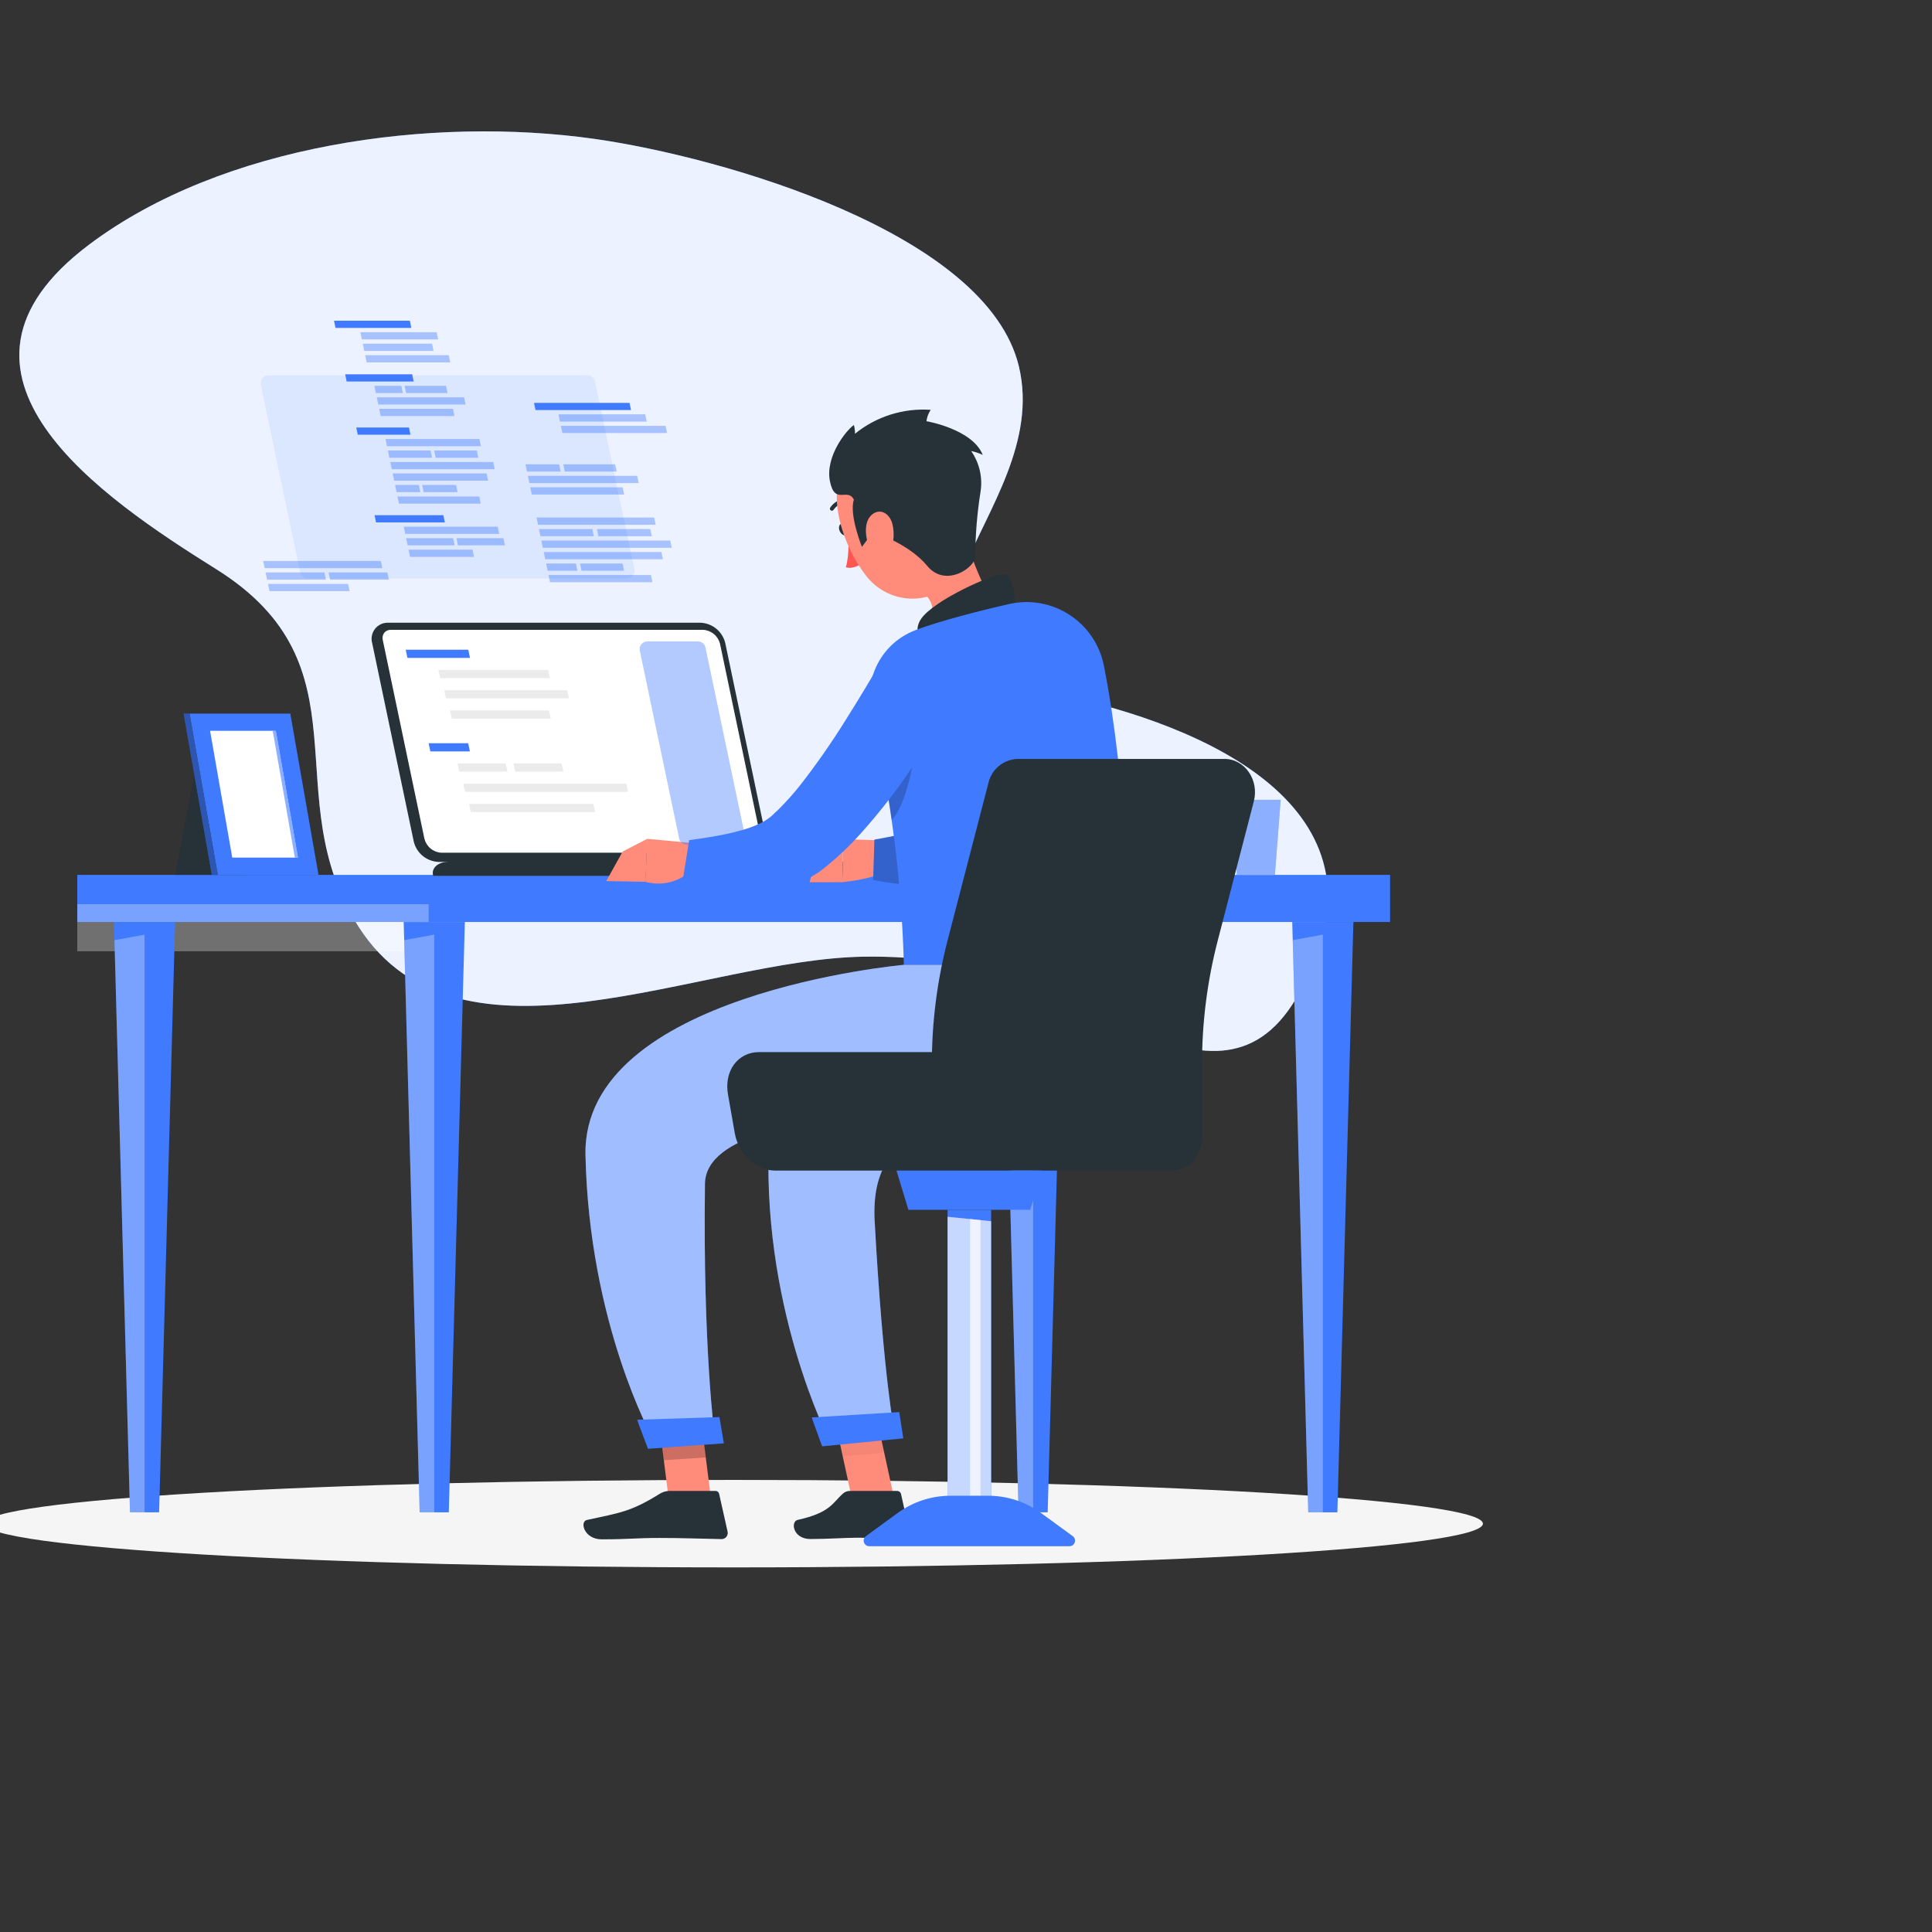 <svg width="500" height="500" viewBox="0 0 500 500" fill="none" xmlns="http://www.w3.org/2000/svg">
<rect x="0" y="0" width="500" height="500" fill="#333333" stroke="none"/>
<g id="programmer_desk 1" clip-path="url(#clip0)">
<g id="svg-backdrop-cloud">
<path id="Vector" d="M223.602 247.587C181.332 248.187 118.832 280.497 92.812 239.847C70.992 205.767 96.192 172.387 55.812 147.207C26.442 128.847 -21.298 96.667 23.032 63.327C57.702 37.247 111.872 30.007 153.862 35.947C186.862 40.647 255.392 60.207 263.682 94.807C273.002 133.697 212.582 165.807 277.182 180.457C316.052 189.267 362.932 211.827 335.462 258.347C324.632 276.697 309.182 273.507 292.812 266.277C268.702 255.637 252.702 247.177 223.602 247.587Z" fill="#407BFF"/>
<path id="Vector_2" opacity="0.9" d="M223.602 247.587C181.332 248.187 118.832 280.497 92.812 239.847C70.992 205.767 96.192 172.387 55.812 147.207C26.442 128.847 -21.298 96.667 23.032 63.327C57.702 37.247 111.872 30.007 153.862 35.947C186.862 40.647 255.392 60.207 263.682 94.807C273.002 133.697 212.582 165.807 277.182 180.457C316.052 189.267 362.932 211.827 335.462 258.347C324.632 276.697 309.182 273.507 292.812 266.277C268.702 255.637 252.702 247.177 223.602 247.587Z" fill="white"/>
</g>
<g id="svg-table-floor">
<path id="freepik  path  inject 2" d="M189.89 405.64C296.972 405.64 383.78 400.572 383.78 394.32C383.78 388.068 296.972 383 189.89 383C82.808 383 -4 388.068 -4 394.32C-4 400.572 82.808 405.64 189.89 405.64Z" fill="#F5F5F5"/>
</g>
<g id="svg-table">
<path id="Vector_3" d="M359.75 226.42H20V238.61H359.75V226.42Z" fill="#407BFF"/>
<path id="Vector_4" opacity="0.3" d="M110.93 234H20V246.19H110.93V234Z" fill="white"/>
<path id="Vector_5" d="M112.38 238.61H104.47L108.61 391.39H112.38H116.15L120.3 238.61H112.38Z" fill="#407BFF"/>
<path id="Vector_6" opacity="0.3" d="M108.61 391.39H112.38V241.89L104.6 243.31L108.61 391.39Z" fill="white"/>
<path id="Vector_7" d="M37.41 238.61H29.5L33.64 391.39H37.41H41.18L45.32 238.61H37.41Z" fill="#407BFF"/>
<path id="Vector_8" opacity="0.3" d="M33.64 391.39H37.41V241.89L29.62 243.31L33.64 391.39Z" fill="white"/>
<path id="Vector_9" d="M342.34 238.61H334.43L338.57 391.39H342.34H346.11L350.26 238.61H342.34Z" fill="#407BFF"/>
<path id="Vector_10" opacity="0.3" d="M338.57 391.39H342.34V241.89L334.56 243.31L338.57 391.39Z" fill="white"/>
<path id="Vector_11" d="M267.37 238.61H259.46L263.6 391.39H267.37H271.14L275.28 238.61H267.37Z" fill="#407BFF"/>
<path id="Vector_12" opacity="0.3" d="M263.6 391.39H267.37V241.89L259.59 243.31L263.6 391.39Z" fill="white"/>
<path id="Vector_13" d="M181.27 161.16H100.49C99.834 161.134 99.182 161.264 98.586 161.538C97.99 161.812 97.468 162.224 97.061 162.738C96.654 163.253 96.375 163.857 96.246 164.5C96.118 165.144 96.143 165.808 96.32 166.44L107.08 217.79C107.426 219.242 108.236 220.542 109.388 221.493C110.539 222.444 111.968 222.994 113.46 223.06H194.3C194.954 223.085 195.606 222.956 196.201 222.682C196.796 222.408 197.318 221.998 197.724 221.484C198.13 220.971 198.41 220.369 198.539 219.727C198.669 219.085 198.645 218.421 198.47 217.79L187.7 166.44C187.353 164.978 186.537 163.67 185.375 162.716C184.214 161.762 182.772 161.216 181.27 161.16V161.16Z" fill="#263238"/>
<path id="Vector_14" d="M222.645 223H116.285C113.385 223 111.505 224.65 112.115 226.67H229.025C228.425 224.65 225.545 223 222.645 223Z" fill="#263238"/>
<path id="Vector_15" opacity="0.1" d="M77.7 148.18L67.49 99.52C67.434 99.233 67.442 98.936 67.514 98.652C67.585 98.368 67.718 98.103 67.903 97.876C68.088 97.649 68.321 97.466 68.585 97.338C68.849 97.211 69.137 97.144 69.43 97.14H152.03C152.483 97.143 152.922 97.3 153.275 97.585C153.627 97.871 153.873 98.267 153.97 98.71L164.18 147.33C164.237 147.618 164.23 147.916 164.16 148.201C164.089 148.486 163.956 148.752 163.771 148.981C163.586 149.209 163.353 149.393 163.088 149.521C162.823 149.649 162.534 149.717 162.24 149.72H79.64C79.191 149.719 78.755 149.566 78.403 149.286C78.051 149.007 77.803 148.617 77.7 148.18V148.18Z" fill="#407BFF"/>
<path id="Vector_16" d="M107.06 98.74H89.72L89.33 96.87H106.67L107.06 98.74Z" fill="#407BFF"/>
<path id="Vector_17" opacity="0.4" d="M104.24 101.72H97.28L96.89 99.85H103.85L104.24 101.72Z" fill="#407BFF"/>
<path id="Vector_18" opacity="0.4" d="M115.82 101.72H105.1L104.71 99.85H115.43L115.82 101.72Z" fill="#407BFF"/>
<path id="Vector_19" opacity="0.4" d="M120.49 104.69H97.9L97.51 102.82H120.11L120.49 104.69Z" fill="#407BFF"/>
<path id="Vector_20" opacity="0.4" d="M117.62 107.67H98.52L98.13 105.8H117.23L117.62 107.67Z" fill="#407BFF"/>
<path id="Vector_21" opacity="0.4" d="M130.29 139.28H118.13L118.52 141.14H130.68L130.29 139.28Z" fill="#407BFF"/>
<path id="Vector_22" d="M115.13 135.2H97.32L96.93 133.33H114.74L115.13 135.2Z" fill="#407BFF"/>
<path id="Vector_23" opacity="0.4" d="M122.29 142.25H105.73L106.12 144.12H122.68L122.29 142.25Z" fill="#407BFF"/>
<path id="Vector_24" opacity="0.4" d="M117.27 139.28H105.11L105.5 141.14H117.66L117.27 139.28Z" fill="#407BFF"/>
<path id="Vector_25" opacity="0.4" d="M128.81 136.3H104.49L104.88 138.17H129.2L128.81 136.3Z" fill="#407BFF"/>
<path id="Vector_26" d="M106.45 84.86H86.83L86.44 83H106.06L106.45 84.86Z" fill="#407BFF"/>
<path id="Vector_27" opacity="0.4" d="M116.14 91.92H94.5L94.89 93.79H116.52L116.14 91.92Z" fill="#407BFF"/>
<path id="Vector_28" opacity="0.4" d="M111.81 88.95H93.88L94.27 90.81H112.2L111.81 88.95Z" fill="#407BFF"/>
<path id="Vector_29" opacity="0.4" d="M113 85.97H93.26L93.65 87.84H113.39L113 85.97Z" fill="#407BFF"/>
<path id="Vector_30" d="M106.23 112.51H92.59L92.2 110.64H105.84L106.23 112.51Z" fill="#407BFF"/>
<path id="Vector_31" opacity="0.4" d="M127.65 119.56H101L101.39 121.43H128.03L127.65 119.56Z" fill="#407BFF"/>
<path id="Vector_32" opacity="0.4" d="M111.42 116.59H100.38L100.77 118.46H111.81L111.42 116.59Z" fill="#407BFF"/>
<path id="Vector_33" opacity="0.4" d="M123.4 116.59H112.36L112.75 118.46H123.79L123.4 116.59Z" fill="#407BFF"/>
<path id="Vector_34" opacity="0.4" d="M124.08 113.61H99.76L100.15 115.48H124.46L124.08 113.61Z" fill="#407BFF"/>
<path id="Vector_35" opacity="0.4" d="M124.03 128.49H102.86L103.25 130.35H124.42L124.03 128.49Z" fill="#407BFF"/>
<path id="Vector_36" opacity="0.4" d="M108.4 125.51H102.24L102.63 127.38H108.78L108.4 125.51Z" fill="#407BFF"/>
<path id="Vector_37" opacity="0.4" d="M118.03 125.51H109.24L109.63 127.38H118.42L118.03 125.51Z" fill="#407BFF"/>
<path id="Vector_38" opacity="0.4" d="M125.94 122.54H101.62L102.01 124.4H126.33L125.94 122.54Z" fill="#407BFF"/>
<path id="Vector_39" opacity="0.4" d="M145.09 122.04H136.38L135.99 120.17H144.71L145.09 122.04Z" fill="#407BFF"/>
<path id="Vector_40" opacity="0.4" d="M159.59 122.04H146.17L145.78 120.17H159.2L159.59 122.04Z" fill="#407BFF"/>
<path id="Vector_41" opacity="0.4" d="M165.29 125.02H137L136.61 123.15H164.9L165.29 125.02Z" fill="#407BFF"/>
<path id="Vector_42" opacity="0.4" d="M161.53 127.99H137.62L137.23 126.12H161.14L161.53 127.99Z" fill="#407BFF"/>
<path id="Vector_43" opacity="0.4" d="M172.24 110.21H145.15L145.54 112.07H172.63L172.24 110.21Z" fill="#407BFF"/>
<path id="Vector_44" opacity="0.4" d="M166.98 107.23H144.53L144.92 109.1H167.36L166.98 107.23Z" fill="#407BFF"/>
<path id="Vector_45" d="M162.92 104.26H138.2L138.59 106.12H163.31L162.92 104.26Z" fill="#407BFF"/>
<path id="Vector_46" opacity="0.4" d="M173.46 139.89H140.1L140.49 141.76H173.85L173.46 139.89Z" fill="#407BFF"/>
<path id="Vector_47" opacity="0.4" d="M153.3 136.92H139.48L139.87 138.78H153.69L153.3 136.92Z" fill="#407BFF"/>
<path id="Vector_48" opacity="0.4" d="M168.3 136.92H154.48L154.87 138.78H168.69L168.3 136.92Z" fill="#407BFF"/>
<path id="Vector_49" opacity="0.4" d="M169.3 133.94H138.86L139.25 135.81H169.69L169.3 133.94Z" fill="#407BFF"/>
<path id="Vector_50" opacity="0.4" d="M168.46 148.81H141.96L142.35 150.68H168.85L168.46 148.81Z" fill="#407BFF"/>
<path id="Vector_51" opacity="0.4" d="M149.05 145.84H141.34L141.73 147.71H149.44L149.05 145.84Z" fill="#407BFF"/>
<path id="Vector_52" opacity="0.4" d="M161.11 145.84H150.11L150.5 147.71H161.5L161.11 145.84Z" fill="#407BFF"/>
<path id="Vector_53" opacity="0.4" d="M171.17 142.86H140.72L141.11 144.73H171.55L171.17 142.86Z" fill="#407BFF"/>
<path id="Vector_54" opacity="0.4" d="M90.09 151.12H69.35L69.74 152.99H90.48L90.09 151.12Z" fill="#407BFF"/>
<path id="Vector_55" opacity="0.4" d="M83.96 148.15H68.73L69.12 150.01H84.34L83.96 148.15Z" fill="#407BFF"/>
<path id="Vector_56" opacity="0.4" d="M100.25 148.15H85.03L85.42 150.01H100.65L100.25 148.15Z" fill="#407BFF"/>
<path id="Vector_57" opacity="0.4" d="M98.56 145.17H68.11L68.5 147.04H98.94L98.56 145.17Z" fill="#407BFF"/>
<path id="Vector_58" d="M331.44 206.99H318.6L320.1 226.42H329.94L331.44 206.99Z" fill="#407BFF"/>
<path id="Vector_59" opacity="0.4" d="M331.44 206.99H318.6L320.1 226.42H329.94L331.44 206.99Z" fill="white"/>
<path id="Vector_60" d="M51.62 193.5H70.08L63.78 226.42H45.32L51.62 193.5Z" fill="#263238"/>
<path id="Vector_61" d="M75.13 184.68H49.06L56.36 226.42H82.43L75.13 184.68Z" fill="#407BFF"/>
<path id="Vector_62" d="M47.52 184.68H49.06L56.36 226.42H54.82L47.52 184.68Z" fill="#407BFF"/>
<path id="Vector_63" opacity="0.3" d="M47.52 184.68H49.06L56.36 226.42H54.82L47.52 184.68Z" fill="black"/>
<path id="Vector_64" d="M60.11 221.95L54.37 189.14H71.39L77.12 221.95H60.11Z" fill="white"/>
<path id="Vector_65" opacity="0.6" d="M76.31 221.95L70.58 189.14H71.39L77.12 221.95H76.31Z" fill="#407BFF"/>
</g>
<path id="svg-screen" d="M114.162 220.683C113.154 220.615 112.194 220.23 111.418 219.583C110.642 218.937 110.09 218.061 109.842 217.083L99.082 165.733C98.99 165.393 98.975 165.037 99.039 164.69C99.103 164.344 99.244 164.017 99.452 163.733C99.667 163.489 99.934 163.297 100.234 163.171C100.533 163.044 100.857 162.987 101.182 163.003H182.022C183.029 163.071 183.99 163.455 184.766 164.102C185.542 164.748 186.093 165.624 186.342 166.603L197.102 217.953C197.194 218.292 197.208 218.648 197.144 218.995C197.08 219.341 196.939 219.668 196.732 219.953C196.518 220.198 196.251 220.391 195.951 220.517C195.651 220.644 195.327 220.7 195.002 220.683H114.162Z" fill="white"/>
<g id="svg-person">
<path id="Vector_66" d="M219.244 136.598C219.614 137.398 219.494 138.248 218.964 138.488C218.434 138.728 217.714 138.278 217.344 137.488C216.974 136.698 217.104 135.838 217.624 135.598C218.144 135.358 218.874 135.758 219.244 136.598Z" fill="#263238"/>
<path id="Vector_67" d="M219.564 138.178C219.564 138.178 219.884 143.638 218.904 146.798C220.904 147.468 223.064 145.798 223.064 145.798L219.564 138.178Z" fill="#FF5652"/>
<path id="Vector_68" d="M219.344 129.988C219.259 130.059 219.154 130.101 219.044 130.108C218.393 130.126 217.755 130.297 217.184 130.608C216.612 130.919 216.122 131.361 215.754 131.898C215.721 131.96 215.676 132.014 215.622 132.058C215.567 132.102 215.505 132.134 215.438 132.153C215.371 132.173 215.301 132.178 215.231 132.17C215.162 132.161 215.095 132.139 215.035 132.104C214.974 132.069 214.922 132.022 214.88 131.966C214.838 131.911 214.807 131.847 214.791 131.78C214.774 131.712 214.771 131.641 214.781 131.573C214.792 131.504 214.817 131.438 214.854 131.378C215.307 130.691 215.918 130.122 216.637 129.72C217.356 129.318 218.161 129.095 218.984 129.068C219.093 129.062 219.201 129.091 219.294 129.15C219.386 129.209 219.457 129.296 219.497 129.398C219.537 129.5 219.543 129.612 219.516 129.718C219.488 129.824 219.428 129.919 219.344 129.988V129.988Z" fill="#263238"/>
<path id="Vector_69" d="M248.694 135.358C251.784 146.058 255.234 154.358 259.444 159.098C259.444 159.098 259.524 167.508 245.194 171.508C229.434 175.908 235.474 165.788 235.474 165.788C243.474 161.338 242.714 154.618 236.694 152.058L248.694 135.358Z" fill="#FF8B7B"/>
<path id="Vector_70" d="M262.784 157.048C262.504 153.138 262.134 148.678 259.724 148.558C257.064 148.438 241.664 155.318 238.374 160.168C235.084 165.018 241.514 169.768 241.514 169.768L262.784 157.048Z" fill="#263238"/>
<path id="Vector_71" d="M231.264 217.598L217.964 217.158L218.204 228.298C218.204 228.298 229.804 227.098 230.314 224.048L231.264 217.598Z" fill="#FF8B7B"/>
<path id="Vector_72" d="M210.934 222.628L209.534 228.328L218.204 228.308L217.964 217.168L210.934 222.628Z" fill="#FF8B7B"/>
<path id="Vector_73" d="M284.644 171.308L284.364 174.168C284.274 175.088 284.154 175.988 284.034 176.898C283.804 178.708 283.514 180.518 283.204 182.318C282.604 185.928 281.824 189.518 280.924 193.128C280.009 196.808 278.901 200.436 277.604 203.998C276.914 205.828 276.194 207.658 275.334 209.518C274.467 211.47 273.464 213.357 272.334 215.168C272.064 215.638 271.724 216.168 271.394 216.608C271.064 217.048 270.744 217.608 270.394 218.068C270.044 218.528 269.674 219.068 269.214 219.538L268.564 220.278C268.331 220.551 268.084 220.812 267.824 221.058C265.819 223.021 263.47 224.598 260.894 225.708C256.941 227.404 252.747 228.467 248.464 228.858C246.514 229.088 244.584 229.178 242.694 229.228C240.804 229.278 238.914 229.228 237.054 229.128C235.194 229.028 233.354 228.868 231.524 228.648C229.694 228.428 227.914 228.138 225.974 227.748L226.294 217.298C232.679 216.182 238.99 214.679 245.194 212.798C246.573 212.35 247.929 211.829 249.254 211.238C250.382 210.762 251.46 210.176 252.474 209.488C253.063 209.134 253.562 208.648 253.934 208.068L254.224 207.608C254.358 207.412 254.482 207.208 254.594 206.998C254.736 206.769 254.866 206.532 254.984 206.288C255.114 206.028 255.254 205.788 255.384 205.498C256.558 202.934 257.525 200.278 258.274 197.558C259.094 194.618 259.864 191.558 260.484 188.388C261.104 185.218 261.704 182.018 262.254 178.788L263.014 173.928L263.704 169.198L284.644 171.308Z" fill="#407BFF"/>
<path id="Vector_74" opacity="0.2" d="M284.644 171.308L284.364 174.168C284.274 175.088 284.154 175.988 284.034 176.898C283.804 178.708 283.514 180.518 283.204 182.318C282.604 185.928 281.824 189.518 280.924 193.128C280.009 196.808 278.901 200.436 277.604 203.998C276.914 205.828 276.194 207.658 275.334 209.518C274.467 211.47 273.464 213.357 272.334 215.168C272.064 215.638 271.724 216.168 271.394 216.608C271.064 217.048 270.744 217.608 270.394 218.068C270.044 218.528 269.674 219.068 269.214 219.538L268.564 220.278C268.331 220.551 268.084 220.812 267.824 221.058C265.819 223.021 263.47 224.598 260.894 225.708C256.941 227.404 252.747 228.467 248.464 228.858C246.514 229.088 244.584 229.178 242.694 229.228C240.804 229.278 238.914 229.228 237.054 229.128C235.194 229.028 233.354 228.868 231.524 228.648C229.694 228.428 227.914 228.138 225.974 227.748L226.294 217.298C232.679 216.182 238.99 214.679 245.194 212.798C246.573 212.35 247.929 211.829 249.254 211.238C250.382 210.762 251.46 210.176 252.474 209.488C253.063 209.134 253.562 208.648 253.934 208.068L254.224 207.608C254.358 207.412 254.482 207.208 254.594 206.998C254.736 206.769 254.866 206.532 254.984 206.288C255.114 206.028 255.254 205.788 255.384 205.498C256.558 202.934 257.525 200.278 258.274 197.558C259.094 194.618 259.864 191.558 260.484 188.388C261.104 185.218 261.704 182.018 262.254 178.788L263.014 173.928L263.704 169.198L284.644 171.308Z" fill="black"/>
<path id="Vector_75" d="M225.594 184.598C230.552 205.977 233.343 227.8 233.924 249.738H292.474C292.794 242.508 291.574 201.738 285.684 172.288C285.161 169.621 284.11 167.085 282.593 164.829C281.077 162.574 279.124 160.644 276.851 159.153C274.578 157.663 272.03 156.641 269.357 156.149C266.683 155.657 263.938 155.705 261.284 156.288L261.004 156.358C253.694 158.018 243.204 160.698 237.004 163.048L236.754 163.148C232.607 164.761 229.189 167.826 227.135 171.772C225.082 175.719 224.534 180.278 225.594 184.598V184.598Z" fill="#407BFF"/>
<path id="Vector_76" opacity="0.2" d="M229.404 203.298C229.864 206.108 230.334 209.088 230.764 212.208C235.554 207.208 237.074 191.888 237.074 191.888L229.404 203.298Z" fill="black"/>
<path id="Vector_77" d="M180.764 218.328L167.474 217.088L167.034 228.218C169.23 228.825 171.551 228.818 173.744 228.199C175.936 227.581 177.918 226.373 179.474 224.708L180.764 218.328Z" fill="#FF8B7B"/>
<path id="Vector_78" d="M161.154 220.368L156.894 228.018L167.074 228.218L167.514 217.088L161.154 220.368Z" fill="#FF8B7B"/>
<path id="Vector_79" d="M247.564 179.468C246.644 181.218 245.824 182.768 244.904 184.368C243.984 185.968 243.104 187.528 242.154 189.078C240.274 192.198 238.324 195.258 236.264 198.288C232.128 204.493 227.546 210.389 222.554 215.928C219.88 218.911 216.975 221.676 213.864 224.198C213.474 224.528 213.014 224.848 212.584 225.198C212.154 225.548 211.774 225.828 211.134 226.198C210.494 226.568 209.954 226.938 209.374 227.258C208.794 227.578 208.194 227.868 207.604 228.128C205.398 229.086 203.089 229.787 200.724 230.218C196.586 230.916 192.369 231.01 188.204 230.498C186.253 230.275 184.317 229.941 182.404 229.498C181.45 229.278 180.51 229.028 179.584 228.748C178.584 228.468 177.774 228.158 176.704 227.748L178.354 217.428C184.634 216.578 191.424 215.488 196.104 213.368C197.143 212.942 198.121 212.38 199.014 211.698C199.373 211.451 199.708 211.17 200.014 210.858C200.084 210.768 200.394 210.498 200.624 210.278C200.854 210.058 201.124 209.848 201.374 209.588C203.514 207.467 205.518 205.213 207.374 202.838C211.4 197.645 215.161 192.251 218.644 186.678C220.444 183.848 222.194 180.968 223.944 178.078L226.524 173.738L229.014 169.468L247.564 179.468Z" fill="#407BFF"/>
<path id="Vector_80" d="M231.494 388.198H220.554L215.044 362.848H225.994L231.494 388.198Z" fill="#FF8B7B"/>
<path id="Vector_81" d="M219.944 385.858H232.244C232.457 385.866 232.663 385.942 232.831 386.075C232.998 386.209 233.118 386.392 233.174 386.598L235.334 396.338C235.385 396.575 235.382 396.82 235.325 397.056C235.268 397.291 235.159 397.51 235.005 397.697C234.851 397.884 234.656 398.033 234.436 398.134C234.216 398.235 233.976 398.284 233.734 398.278C229.444 398.208 227.354 397.958 221.944 397.958C218.614 397.958 214.344 398.298 209.754 398.298C205.164 398.298 204.554 393.758 206.434 393.348C214.874 391.498 215.434 388.958 218.164 386.528C218.653 386.092 219.288 385.853 219.944 385.858Z" fill="#263238"/>
<g id="Group" opacity="0.2">
<path id="Vector_82" opacity="0.2" d="M226.004 362.858H215.044L218.104 376.898L228.844 375.928L226.004 362.858Z" fill="black"/>
</g>
<path id="Vector_83" d="M245.184 122.498C249.184 132.618 251.964 138.348 249.324 145.698C245.324 156.748 231.134 157.868 224.234 149.128C218.034 141.258 212.614 126.028 220.444 117.658C222.158 115.803 224.319 114.417 226.721 113.632C229.122 112.847 231.685 112.69 234.164 113.175C236.644 113.66 238.958 114.772 240.887 116.403C242.815 118.035 244.295 120.134 245.184 122.498V122.498Z" fill="#FF8B7B"/>
<path id="Vector_84" d="M225.964 137.658C224.324 139.858 223.064 141.528 223.064 141.528C223.064 141.528 219.694 133.158 220.984 129.318C219.344 126.068 216.034 130.858 214.784 124.528C213.534 118.198 218.944 111.398 220.984 109.988C221.194 110.726 221.288 111.492 221.264 112.258C226.776 107.785 233.782 105.572 240.864 106.068C240.272 106.949 239.895 107.956 239.764 109.008C239.764 109.008 251.634 111.008 254.334 117.728C253.379 117.273 252.371 116.937 251.334 116.728C253.51 119.848 254.372 123.699 253.734 127.448C252.872 132.917 252.425 138.443 252.394 143.978C252.504 146.818 244.714 152.248 239.964 146.448C235.214 140.648 225.964 137.658 225.964 137.658Z" fill="#263238"/>
<path id="Vector_85" d="M230.914 135.478C231.533 137.836 231.357 140.331 230.414 142.578C229.144 145.578 226.534 144.858 225.244 142.238C224.074 139.888 223.324 135.528 225.394 133.438C227.464 131.348 230.134 132.648 230.914 135.478Z" fill="#FF8B7B"/>
<path id="Vector_86" d="M251.474 249.698C251.474 249.698 200.634 268.138 199.144 292.528C196.384 337.458 214.754 373.028 214.754 373.028L231.594 371.228C231.594 371.228 228.594 356.768 226.364 316.068C223.554 264.918 310.364 317.268 292.484 249.698H251.474Z" fill="#407BFF"/>
<path id="Vector_87" opacity="0.5" d="M251.474 249.698C251.474 249.698 200.634 268.138 199.144 292.528C196.384 337.458 214.754 373.028 214.754 373.028L231.594 371.228C231.594 371.228 228.594 356.768 226.364 316.068C223.554 264.918 310.364 317.268 292.484 249.698H251.474Z" fill="white"/>
<path id="Vector_88" d="M210.094 366.828C210.014 366.828 212.774 374.308 212.774 374.308L233.774 372.248L232.724 365.448L210.094 366.828Z" fill="#407BFF"/>
<path id="Vector_89" d="M184.204 389.448H173.254L170.054 364.088H181.004L184.204 389.448Z" fill="#FF8B7B"/>
<path id="Vector_90" d="M173.174 385.848H185.174C185.39 385.846 185.601 385.918 185.77 386.053C185.94 386.188 186.058 386.377 186.104 386.588L188.284 396.318C188.347 396.557 188.355 396.807 188.305 397.048C188.256 397.29 188.151 397.517 187.998 397.711C187.846 397.905 187.651 398.061 187.428 398.166C187.205 398.272 186.96 398.324 186.714 398.318C182.404 398.248 176.164 398.008 170.714 398.018C164.374 398.018 163.164 398.368 155.714 398.378C151.214 398.378 149.964 393.848 151.844 393.378C160.404 391.498 163.144 391.288 170.534 386.718C171.314 386.185 172.229 385.883 173.174 385.848Z" fill="#263238"/>
<path id="Vector_91" opacity="0.2" d="M170.064 364.098L171.804 377.908L182.664 377.168L181.014 364.098H170.064Z" fill="black"/>
<path id="Vector_92" d="M233.924 249.698C233.924 249.698 150.624 257.088 151.524 298.928C152.454 342.448 168.714 371.798 168.714 371.798H184.974C184.974 371.798 181.894 349.218 182.444 306.378C182.604 293.548 208.544 289.308 233.864 287.808C255.744 286.508 276.224 274.038 284.724 253.808L286.474 249.698H233.924Z" fill="#407BFF"/>
<path id="Vector_93" opacity="0.5" d="M233.924 249.698C233.924 249.698 150.624 257.088 151.524 298.928C152.454 342.448 168.714 371.798 168.714 371.798H184.974C184.974 371.798 181.894 349.218 182.444 306.378C182.604 293.548 208.544 289.308 233.864 287.808C255.744 286.508 276.224 274.038 284.724 253.808L286.474 249.698H233.924Z" fill="white"/>
<path id="Vector_94" d="M164.904 367.428C164.834 367.428 167.694 374.948 167.694 374.948L187.334 373.538L186.184 366.738L164.904 367.428Z" fill="#407BFF"/>
<path id="Vector_95" d="M255.794 202.678L245.224 243.408C242.521 253.843 241.157 264.579 241.164 275.358V294.288C241.164 299.068 244.684 302.948 249.034 302.948H303.214C307.564 302.948 311.084 299.068 311.084 294.288V275.358C311.08 264.579 312.448 253.843 315.154 243.408L324.484 207.408C325.924 201.878 322.144 196.408 316.914 196.408H263.354C261.576 196.464 259.867 197.111 258.498 198.247C257.129 199.382 256.177 200.942 255.794 202.678Z" fill="#263238"/>
<path id="Vector_96" d="M188.404 283.228L190.174 293.328C191.114 298.638 195.784 302.948 200.614 302.948H260.844C265.674 302.948 268.844 298.638 267.904 293.328L266.134 283.228C265.064 277.178 259.754 272.278 254.254 272.278H196.474C190.934 272.278 187.344 277.178 188.404 283.228Z" fill="#263238"/>
<path id="Vector_97" d="M266.644 313.088H235.094L232.014 302.948H269.724L266.644 313.088Z" fill="#407BFF"/>
<path id="Vector_98" d="M256.504 313.088H245.234V388.498H256.504V313.088Z" fill="#407BFF"/>
<path id="Vector_99" opacity="0.7" d="M256.504 388.498H245.234V314.898L256.504 316.048V388.498Z" fill="white"/>
<path id="Vector_100" opacity="0.7" d="M253.754 388.498H251.064V315.488L253.754 315.768V388.498Z" fill="white"/>
<path id="Vector_101" d="M276.784 400.158H224.944C224.641 400.156 224.348 400.058 224.104 399.879C223.861 399.7 223.68 399.449 223.587 399.161C223.494 398.874 223.494 398.564 223.586 398.276C223.679 397.989 223.86 397.738 224.104 397.558L232.324 391.558C236.275 388.664 241.045 387.102 245.944 387.098H255.794C260.689 387.104 265.455 388.666 269.404 391.558L277.634 397.558C277.878 397.738 278.059 397.99 278.152 398.279C278.244 398.567 278.243 398.878 278.149 399.166C278.055 399.454 277.872 399.705 277.627 399.883C277.382 400.061 277.087 400.158 276.784 400.158Z" fill="#407BFF"/>
</g>
<g id="svg-screen-contents">
<path id="Vector_102" opacity="0.4" d="M175.78 217.08L165.58 168.39C165.523 168.102 165.53 167.804 165.6 167.519C165.671 167.234 165.804 166.968 165.989 166.739C166.174 166.511 166.407 166.327 166.672 166.199C166.937 166.071 167.226 166.003 167.52 166H180.64C181.095 166.004 181.535 166.162 181.888 166.449C182.24 166.736 182.485 167.135 182.58 167.58L192.78 216.23C192.837 216.518 192.83 216.816 192.76 217.101C192.689 217.386 192.557 217.652 192.371 217.881C192.186 218.109 191.953 218.293 191.688 218.421C191.423 218.549 191.134 218.617 190.84 218.62H177.72C177.271 218.619 176.835 218.466 176.483 218.186C176.131 217.907 175.883 217.517 175.78 217.08V217.08Z" fill="#407BFF"/>
<path id="Vector_103" d="M105.44 170.26L105 168.15H121.2L121.64 170.26H105.44Z" fill="#407BFF"/>
<path id="Vector_104" d="M113.92 175.5L113.48 173.39H141.87L142.32 175.5H113.92Z" fill="#EBEBEB"/>
<path id="Vector_105" d="M115.42 180.73L114.97 178.62H146.8L147.24 180.73H115.42Z" fill="#EBEBEB"/>
<path id="Vector_106" d="M116.91 185.97L116.47 183.86H142.09L142.54 185.97H116.91Z" fill="#EBEBEB"/>
<path id="Vector_107" d="M111.37 194.46L110.92 192.35H121.17L121.61 194.46H111.37Z" fill="#407BFF"/>
<path id="Vector_108" d="M118.84 199.69L118.4 197.58H130.88L131.33 199.69H118.84Z" fill="#EBEBEB"/>
<path id="Vector_109" d="M133.32 199.69L132.87 197.58H145.36L145.8 199.69H133.32Z" fill="#EBEBEB"/>
<path id="Vector_110" d="M120.34 204.93L119.9 202.82H162.1L162.54 204.93H120.34Z" fill="#EBEBEB"/>
<path id="Vector_111" d="M121.83 210.16L121.39 208.05H153.57L154.01 210.16H121.83Z" fill="#EBEBEB"/>
</g>
</g>
<defs>
<clipPath id="clip0">
<rect width="500" height="500" fill="white"/>
</clipPath>
</defs>
</svg>
